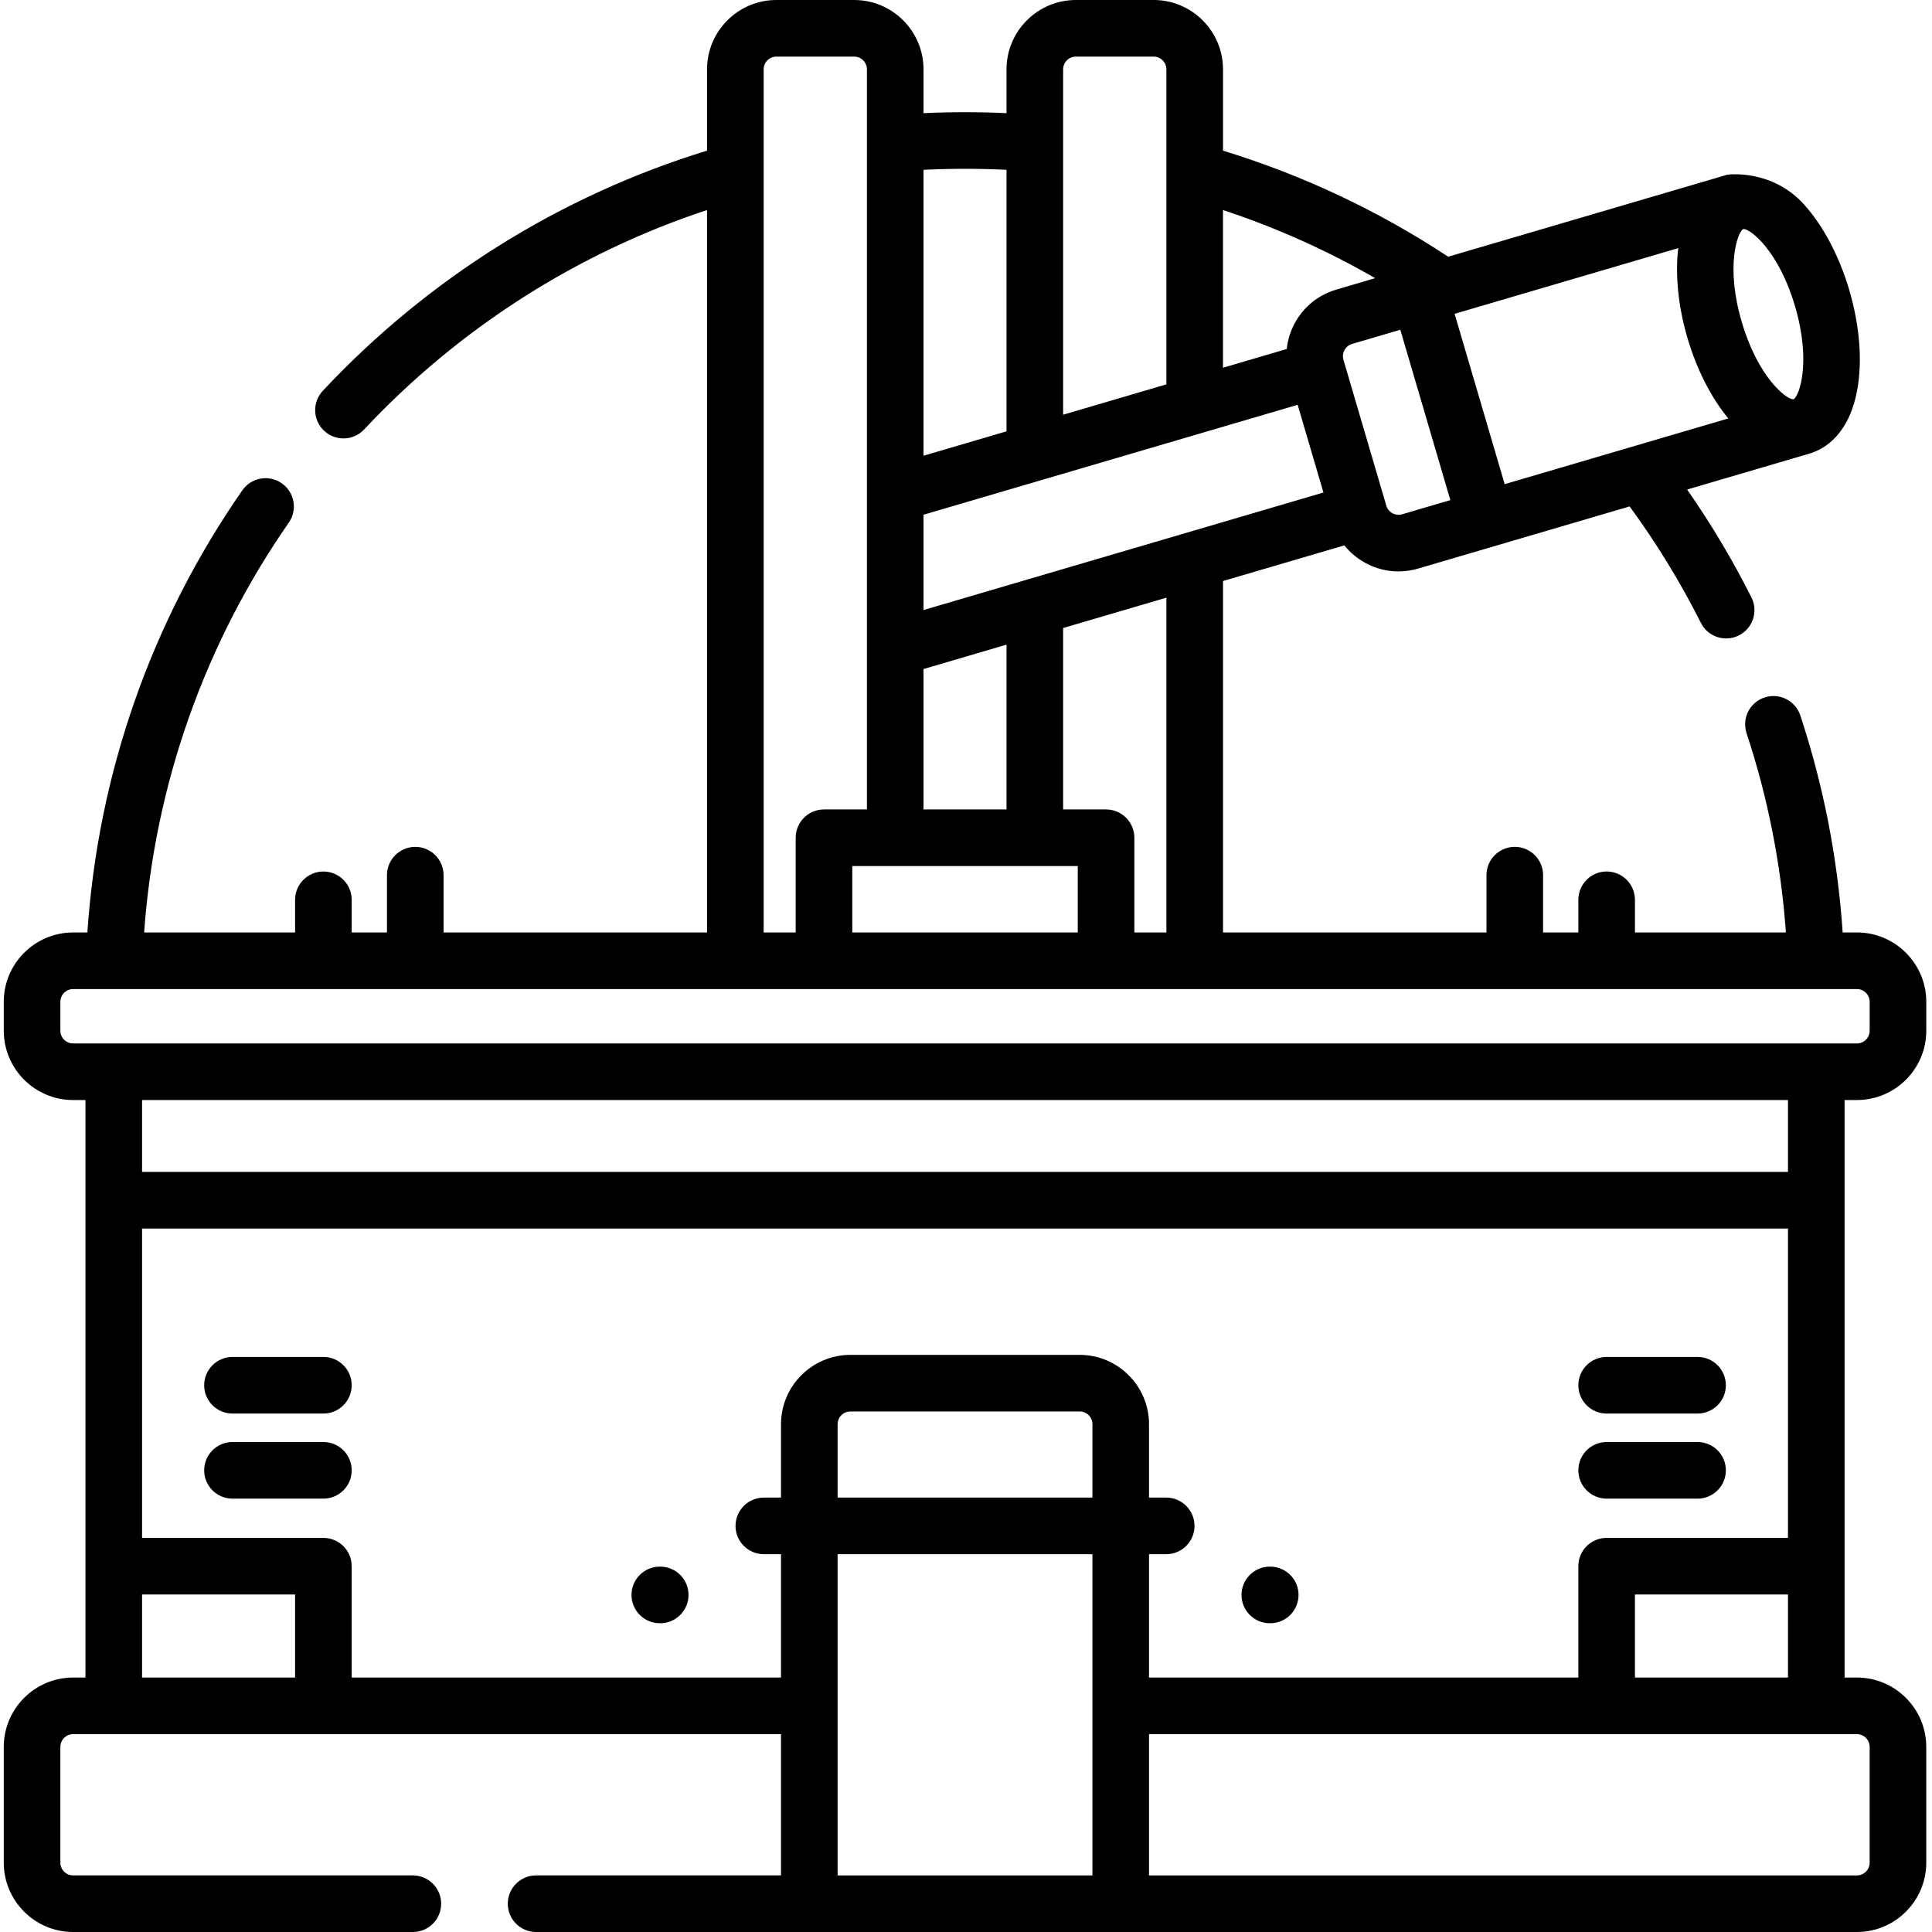 <svg height="512pt" viewBox="-1 0 512 512" width="512pt" xmlns="http://www.w3.org/2000/svg"><path d="m487.836 291.52h3.262c10.137 0 18.387-8.246 18.387-18.383v-7.641c0-10.137-8.25-18.387-18.387-18.387h-3.777c-1.312-19.598-5.074-38.918-11.219-57.508-1.301-3.934-5.543-6.062-9.477-4.766-3.934 1.301-6.066 5.543-4.77 9.477 5.648 17.07 9.141 34.805 10.426 52.797h-40.004v-8.652c0-4.141-3.355-7.5-7.5-7.5-4.145 0-7.5 3.359-7.5 7.5v8.652h-9.344v-15.184c0-4.145-3.359-7.5-7.5-7.5-4.145 0-7.5 3.355-7.5 7.5v15.184h-69.824v-93.129l32.16-9.449c1.5 1.879 3.375 3.457 5.551 4.645 2.738 1.496 5.746 2.258 8.781 2.258 1.742 0 3.492-.25 5.211-.754l56.059-16.473c7.125 9.746 13.473 20.102 18.875 30.852 1.316 2.621 3.961 4.137 6.707 4.137 1.133 0 2.281-.258 3.359-.801 3.703-1.859 5.195-6.367 3.336-10.07-4.969-9.891-10.691-19.473-17.043-28.59 0 0 32.406-9.523 32.41-9.523 3.902-1.152 10.738-4.977 12.801-17.672 1.215-7.5.43-16.586-2.219-25.594h.004c-2.648-9.004-6.902-17.074-11.98-22.723-8.609-9.566-20.336-7.934-20.336-7.934l-74 21.742c-18.504-12.191-38.562-21.637-59.676-28.105v-21.539c0-10.141-8.25-18.387-18.387-18.387h-20.602c-10.137 0-18.383 8.246-18.383 18.387v11.605c-7.309-.34-14.688-.34-21.996 0v-11.605c0-10.141-8.246-18.387-18.383-18.387h-20.602c-10.137 0-18.387 8.246-18.387 18.387v21.539c-38.77 11.883-73.93 33.844-101.82 63.637-2.832 3.023-2.676 7.77.348 10.598 1.449 1.355 3.289 2.027 5.125 2.027 2.004 0 4-.797 5.477-2.375 25.047-26.75 56.344-46.754 90.871-58.152v191.453h-69.82v-15.184c0-4.145-3.359-7.5-7.5-7.5-4.145 0-7.5 3.355-7.5 7.5v15.184h-9.348v-8.652c0-4.145-3.355-7.5-7.5-7.5-4.141 0-7.5 3.355-7.5 7.5v8.652h-40.004c2.785-39.012 15.973-76.441 38.336-108.609 2.363-3.402 1.523-8.074-1.879-10.438-3.402-2.367-8.074-1.523-10.438 1.875-24.109 34.684-38.242 75.086-41.059 117.172h-3.773c-10.141 0-18.387 8.246-18.387 18.387v7.637c0 10.141 8.246 18.387 18.387 18.387h3.262v153.043h-3.262c-10.141 0-18.387 8.25-18.387 18.387v30.664c0 10.137 8.246 18.383 18.387 18.383h90.023c4.145 0 7.5-3.355 7.5-7.5s-3.355-7.5-7.5-7.5h-90.023c-1.867 0-3.387-1.52-3.387-3.387v-30.664c0-1.863 1.52-3.383 3.387-3.383h187.59v37.434h-64.906c-4.141 0-7.5 3.355-7.5 7.5s3.359 7.5 7.5 7.5h350.027c10.137 0 18.383-8.246 18.383-18.387v-30.664c0-10.137-8.246-18.383-18.383-18.383h-3.266v-153.047zm-179.727-44.41h-8.492v-25.098c0-4.145-3.359-7.5-7.5-7.5h-11.379v-48.082l27.371-8.043zm34.785-139.832 6.832 23.246-105.984 31.141v-25.258zm-99.152 70.023 21.996-6.465v43.676h-21.996zm40.875 52.211v17.602h-59.75v-17.602zm85.969-93.227c-1.176.348-2.121-.023-2.578-.273-.461-.25-1.281-.848-1.625-2.02l-11.355-38.641c-.527-1.793.504-3.68 2.293-4.207l12.777-3.754 13.262 45.141zm75.602-46.73c2.441 8.305 6.262 15.789 10.824 21.34l-59.258 17.41-13.266-45.141 59.262-17.41c-.84 7.133-.004 15.496 2.438 23.801zm28.523-8.379c4.332 14.75 1.145 23.793-.398 24.637-.004 0-.004 0-.008 0-.023.004-.043.004-.062.004-1.934 0-9.379-5.914-13.66-20.492-4.332-14.734-1.152-23.773.391-24.633l.02-.004c.02 0 .039-.004.059-.004 1.93 0 9.375 5.918 13.66 20.492zm-111.27-7.461-10.348 3.039c-7.359 2.164-12.34 8.547-13.098 15.738l-16.887 4.961v-41.789c14.023 4.625 27.523 10.668 40.332 18.051zm-79.316-58.715h20.598c1.867 0 3.387 1.52 3.387 3.387v83.473l-27.371 8.043v-91.516c0-1.867 1.52-3.387 3.387-3.387zm-18.387 30.004v69.305l-21.996 6.465v-75.77c7.305-.359 14.691-.359 21.996 0zm-64.367-26.617c0-1.867 1.52-3.387 3.387-3.387h20.602c1.867 0 3.387 1.52 3.387 3.387v196.125h-11.379c-4.145 0-7.5 3.355-7.5 7.5v25.102h-8.492v-228.727zm-186.371 254.75v-7.641c0-1.867 1.52-3.387 3.387-3.387h472.711c1.867 0 3.387 1.52 3.387 3.387v7.641c0 1.867-1.52 3.387-3.387 3.387h-472.711c-1.867-.004-3.387-1.52-3.387-3.387zm457.836 18.383v19.051h-436.188v-19.051zm-436.188 153.047v-22.012h40.555v22.012zm55.555 0v-29.512c0-4.145-3.355-7.5-7.5-7.5h-48.055v-81.984h436.188v81.984h-48.059c-4.145 0-7.5 3.355-7.5 7.5v29.512h-113.773v-32.691h4.555c4.141 0 7.5-3.355 7.5-7.5 0-4.141-3.359-7.5-7.5-7.5h-4.555v-19.434c0-10.141-8.246-18.387-18.387-18.387h-60.754c-10.137 0-18.387 8.246-18.387 18.387v19.434h-4.551c-4.145 0-7.5 3.359-7.5 7.5 0 4.145 3.355 7.5 7.5 7.5h4.551v32.691zm196.301-47.691h-67.527v-19.434c0-1.867 1.52-3.387 3.387-3.387h60.758c1.867 0 3.387 1.52 3.387 3.387v19.434zm-67.527 100.125v-85.125h67.527v85.125zm273.504-34.051v30.664c0 1.867-1.516 3.387-3.383 3.387h-187.594v-37.434h187.594c1.867 0 3.383 1.52 3.383 3.383zm-62.203-18.383v-22.012h40.559v22.012zm0 0"/><path d="m335.516 430.176h.113c4.141 0 7.5-3.359 7.5-7.5 0-4.145-3.359-7.5-7.5-7.5h-.113c-4.145 0-7.5 3.355-7.5 7.5 0 4.141 3.355 7.5 7.5 7.5zm0 0"/><path d="m173.969 415.176h-.113c-4.145 0-7.5 3.355-7.5 7.5 0 4.141 3.355 7.5 7.5 7.5h.113c4.141 0 7.5-3.359 7.5-7.5 0-4.145-3.359-7.5-7.5-7.5zm0 0"/><path d="m424.777 397.152h24.094c4.145 0 7.5-3.355 7.5-7.5 0-4.141-3.355-7.5-7.5-7.5h-24.094c-4.145 0-7.5 3.359-7.5 7.5 0 4.145 3.359 7.5 7.5 7.5zm0 0"/><path d="m424.777 374.605h24.094c4.145 0 7.5-3.355 7.5-7.5 0-4.141-3.355-7.5-7.5-7.5h-24.094c-4.145 0-7.5 3.359-7.5 7.5 0 4.145 3.359 7.5 7.5 7.5zm0 0"/><path d="m84.703 382.152h-24.094c-4.141 0-7.5 3.359-7.5 7.5 0 4.145 3.359 7.5 7.5 7.5h24.094c4.145 0 7.5-3.355 7.5-7.5 0-4.141-3.355-7.5-7.5-7.5zm0 0"/><path d="m84.703 359.605h-24.094c-4.141 0-7.5 3.359-7.5 7.5 0 4.145 3.359 7.5 7.5 7.5h24.094c4.145 0 7.5-3.355 7.5-7.5 0-4.141-3.355-7.5-7.5-7.5zm0 0"/></svg>
